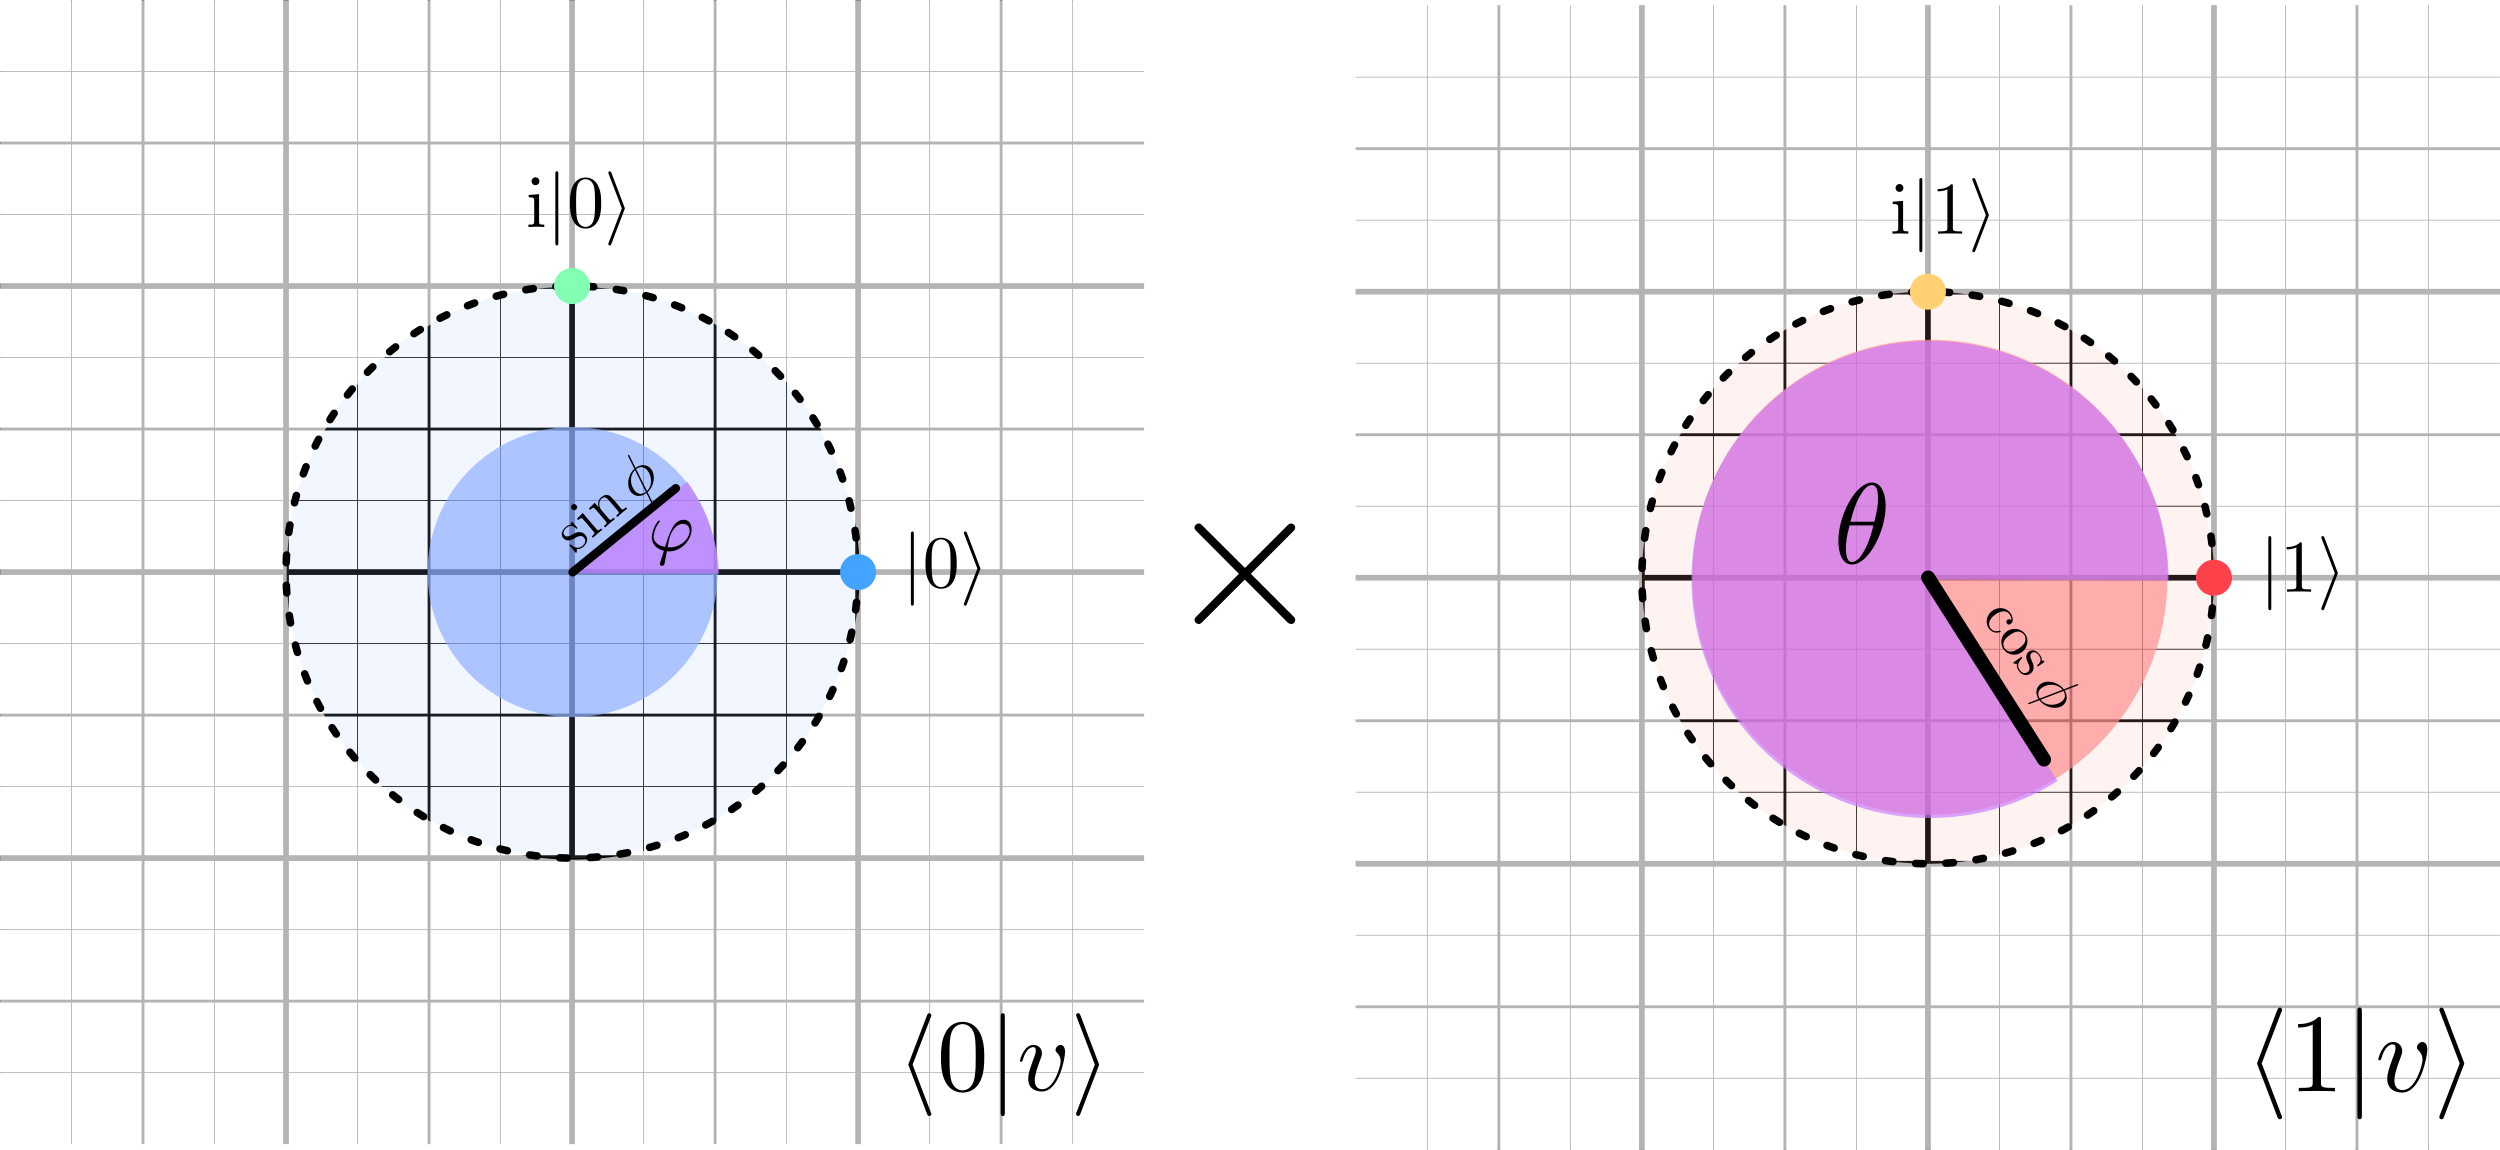 <?xml version="1.0" encoding="UTF-8" standalone="no"?>
<!-- Created with Inkscape (http://www.inkscape.org/) -->

<svg
   xmlns:dc="http://purl.org/dc/elements/1.1/"
   xmlns:cc="http://creativecommons.org/ns#"
   xmlns:rdf="http://www.w3.org/1999/02/22-rdf-syntax-ns#"
   xmlns:svg="http://www.w3.org/2000/svg"
   xmlns="http://www.w3.org/2000/svg"
   xmlns:sodipodi="http://sodipodi.sourceforge.net/DTD/sodipodi-0.dtd"
   xmlns:inkscape="http://www.inkscape.org/namespaces/inkscape"
   sodipodi:docname="c2space.svg"
   inkscape:version="0.92.4 (5da689c313, 2019-01-14)"
   id="svg8"
   version="1.1"
   viewBox="0 0 231.252 106.357"
   height="106.357mm"
   width="231.252mm">
  <defs
     id="defs2">
    <marker
       inkscape:isstock="true"
       style="overflow:visible"
       id="marker12196"
       refX="0"
       refY="0"
       orient="auto"
       inkscape:stockid="Arrow1Send">
      <path
         transform="matrix(-0.2,0,0,-0.2,-1.2,0)"
         style="fill:#000000;fill-opacity:1;fill-rule:evenodd;stroke:#000000;stroke-width:1pt;stroke-opacity:1"
         d="M 0,0 5,-5 -12.5,0 5,5 Z"
         id="path12194"
         inkscape:connector-curvature="0" />
    </marker>
    <marker
       inkscape:stockid="Arrow1Send"
       orient="auto"
       refY="0"
       refX="0"
       id="Arrow1Send"
       style="overflow:visible"
       inkscape:isstock="true"
       inkscape:collect="always">
      <path
         id="path6138"
         d="M 0,0 5,-5 -12.5,0 5,5 Z"
         style="fill:#000000;fill-opacity:1;fill-rule:evenodd;stroke:#000000;stroke-width:1pt;stroke-opacity:1"
         transform="matrix(-0.2,0,0,-0.2,-1.2,0)"
         inkscape:connector-curvature="0" />
    </marker>
    <marker
       inkscape:isstock="true"
       style="overflow:visible"
       id="marker12088"
       refX="0"
       refY="0"
       orient="auto"
       inkscape:stockid="Arrow2Mend">
      <path
         transform="scale(-0.6)"
         d="M 8.719,4.034 -2.207,0.016 8.719,-4.002 c -1.745,2.372 -1.735,5.617 -6e-7,8.035 z"
         style="fill:#96ff6c;fill-opacity:1;fill-rule:evenodd;stroke:#96ff6c;stroke-width:0.625;stroke-linejoin:round;stroke-opacity:1"
         id="path12086"
         inkscape:connector-curvature="0" />
    </marker>
    <marker
       inkscape:stockid="Arrow2Mend"
       orient="auto"
       refY="0"
       refX="0"
       id="Arrow2Mend"
       style="overflow:visible"
       inkscape:isstock="true">
      <path
         id="path6150"
         style="fill:#96ff6c;fill-opacity:1;fill-rule:evenodd;stroke:#96ff6c;stroke-width:0.625;stroke-linejoin:round;stroke-opacity:1"
         d="M 8.719,4.034 -2.207,0.016 8.719,-4.002 c -1.745,2.372 -1.735,5.617 -6e-7,8.035 z"
         transform="scale(-0.6)"
         inkscape:connector-curvature="0" />
    </marker>
    <marker
       inkscape:stockid="Arrow1Lend"
       orient="auto"
       refY="0"
       refX="0"
       id="Arrow1Lend"
       style="overflow:visible"
       inkscape:isstock="true">
      <path
         id="path6126"
         d="M 0,0 5,-5 -12.5,0 5,5 Z"
         style="fill:#000000;fill-opacity:1;fill-rule:evenodd;stroke:#000000;stroke-width:1pt;stroke-opacity:1"
         transform="matrix(-0.8,0,0,-0.8,-10,0)"
         inkscape:connector-curvature="0" />
    </marker>
  </defs>
  <sodipodi:namedview
     id="base"
     pagecolor="#ffffff"
     bordercolor="#666666"
     borderopacity="1.0"
     inkscape:pageopacity="0.0"
     inkscape:pageshadow="2"
     inkscape:zoom="1.4"
     inkscape:cx="410.07388"
     inkscape:cy="191.27055"
     inkscape:document-units="mm"
     inkscape:current-layer="layer1"
     showgrid="false"
     inkscape:window-width="1920"
     inkscape:window-height="1025"
     inkscape:window-x="0"
     inkscape:window-y="27"
     inkscape:window-maximized="1"
     fit-margin-top="0"
     fit-margin-left="0"
     fit-margin-right="0"
     fit-margin-bottom="0"
     inkscape:snap-object-midpoints="true"
     inkscape:snap-intersection-paths="true"
     inkscape:snap-others="false"
     inkscape:object-nodes="false"
     inkscape:object-paths="false"
     inkscape:snap-nodes="false" />
  <g
     inkscape:label="Camada 1"
     inkscape:groupmode="layer"
     id="layer1"
     transform="translate(6.356,-56.84)">
    <g
       id="g4726"
       inkscape:label="Grid_Polar:X4:Y4"
       transform="translate(-6.356,56.84)"
       style="fill:none;fill-opacity:0.265">
      <g
         id="g4658"
         inkscape:label="MajorXGridlines"
         style="fill:none;fill-opacity:0.265">
        <path
           id="path4652"
           inkscape:label="MajorXDiv1"
           style="fill:none;fill-opacity:0.265;stroke:#000000;stroke-width:0.529"
           d="M 26.458,0 V 105.833"
           inkscape:connector-curvature="0" />
        <path
           id="path4654"
           inkscape:label="MajorXDiv2"
           style="fill:none;fill-opacity:0.265;stroke:#000000;stroke-width:0.529"
           d="M 52.917,0 V 105.833"
           inkscape:connector-curvature="0" />
        <path
           id="path4656"
           inkscape:label="MajorXDiv3"
           style="fill:none;fill-opacity:0.265;stroke:#000000;stroke-width:0.529"
           d="M 79.375,0 V 105.833"
           inkscape:connector-curvature="0" />
      </g>
      <g
         id="g4666"
         inkscape:label="MajorYGridlines"
         style="fill:none;fill-opacity:0.265">
        <path
           id="path4660"
           inkscape:label="MajorYDiv1"
           style="fill:none;fill-opacity:0.265;stroke:#000000;stroke-width:0.529"
           d="M 0,26.458 H 105.833"
           inkscape:connector-curvature="0" />
        <path
           id="path4662"
           inkscape:label="MajorYDiv2"
           style="fill:none;fill-opacity:0.265;stroke:#000000;stroke-width:0.529"
           d="M 0,52.917 H 105.833"
           inkscape:connector-curvature="0" />
        <path
           id="path4664"
           inkscape:label="MajorYDiv3"
           style="fill:none;fill-opacity:0.265;stroke:#000000;stroke-width:0.529"
           d="M 0,79.375 H 105.833"
           inkscape:connector-curvature="0" />
      </g>
      <g
         id="g4676"
         inkscape:label="MinorXGridlines"
         style="fill:none;fill-opacity:0.265">
        <path
           id="path4668"
           inkscape:label="MinorXDiv0:1"
           style="fill:none;fill-opacity:0.265;stroke:#000000;stroke-width:0.265"
           d="M 13.229,0 V 105.833"
           inkscape:connector-curvature="0" />
        <path
           id="path4670"
           inkscape:label="MinorXDiv1:1"
           style="fill:none;fill-opacity:0.265;stroke:#000000;stroke-width:0.265"
           d="M 39.688,0 V 105.833"
           inkscape:connector-curvature="0" />
        <path
           id="path4672"
           inkscape:label="MinorXDiv2:1"
           style="fill:none;fill-opacity:0.265;stroke:#000000;stroke-width:0.265"
           d="M 66.146,0 V 105.833"
           inkscape:connector-curvature="0" />
        <path
           id="path4674"
           inkscape:label="MinorXDiv3:1"
           style="fill:none;fill-opacity:0.265;stroke:#000000;stroke-width:0.265"
           d="M 92.604,0 V 105.833"
           inkscape:connector-curvature="0" />
      </g>
      <g
         id="g4694"
         inkscape:label="SubMinorXGridlines"
         style="fill:none;fill-opacity:0.265">
        <path
           id="path4678"
           inkscape:label="SubminorXDiv0:0:1"
           style="fill:none;fill-opacity:0.265;stroke:#000000;stroke-width:0.079"
           d="M 6.615,0 V 105.833"
           inkscape:connector-curvature="0" />
        <path
           id="path4680"
           inkscape:label="SubminorXDiv0:1:1"
           style="fill:none;fill-opacity:0.265;stroke:#000000;stroke-width:0.079"
           d="M 19.844,0 V 105.833"
           inkscape:connector-curvature="0" />
        <path
           id="path4682"
           inkscape:label="SubminorXDiv1:0:1"
           style="fill:none;fill-opacity:0.265;stroke:#000000;stroke-width:0.079"
           d="M 33.073,0 V 105.833"
           inkscape:connector-curvature="0" />
        <path
           id="path4684"
           inkscape:label="SubminorXDiv1:1:1"
           style="fill:none;fill-opacity:0.265;stroke:#000000;stroke-width:0.079"
           d="M 46.302,0 V 105.833"
           inkscape:connector-curvature="0" />
        <path
           id="path4686"
           inkscape:label="SubminorXDiv2:0:1"
           style="fill:none;fill-opacity:0.265;stroke:#000000;stroke-width:0.079"
           d="M 59.531,0 V 105.833"
           inkscape:connector-curvature="0" />
        <path
           id="path4688"
           inkscape:label="SubminorXDiv2:1:1"
           style="fill:none;fill-opacity:0.265;stroke:#000000;stroke-width:0.079"
           d="M 72.76,0 V 105.833"
           inkscape:connector-curvature="0" />
        <path
           id="path4690"
           inkscape:label="SubminorXDiv3:0:1"
           style="fill:none;fill-opacity:0.265;stroke:#000000;stroke-width:0.079"
           d="M 85.99,0 V 105.833"
           inkscape:connector-curvature="0" />
        <path
           id="path4692"
           inkscape:label="SubminorXDiv3:1:1"
           style="fill:none;fill-opacity:0.265;stroke:#000000;stroke-width:0.079"
           d="M 99.219,0 V 105.833"
           inkscape:connector-curvature="0" />
      </g>
      <g
         id="g4704"
         inkscape:label="MinorYGridlines"
         style="fill:none;fill-opacity:0.265">
        <path
           id="path4696"
           inkscape:label="MinorXYiv0:1"
           style="fill:none;fill-opacity:0.265;stroke:#000000;stroke-width:0.265"
           d="M 0,13.229 H 105.833"
           inkscape:connector-curvature="0" />
        <path
           id="path4698"
           inkscape:label="MinorXYiv1:1"
           style="fill:none;fill-opacity:0.265;stroke:#000000;stroke-width:0.265"
           d="M 0,39.688 H 105.833"
           inkscape:connector-curvature="0" />
        <path
           id="path4700"
           inkscape:label="MinorXYiv2:1"
           style="fill:none;fill-opacity:0.265;stroke:#000000;stroke-width:0.265"
           d="M 0,66.146 H 105.833"
           inkscape:connector-curvature="0" />
        <path
           id="path4702"
           inkscape:label="MinorXYiv3:1"
           style="fill:none;fill-opacity:0.265;stroke:#000000;stroke-width:0.265"
           d="M 0,92.604 H 105.833"
           inkscape:connector-curvature="0" />
      </g>
      <g
         id="g4722"
         inkscape:label="SubMinorYGridlines"
         style="fill:none;fill-opacity:0.265">
        <path
           id="path4706"
           inkscape:label="SubminorXDiv0:0:1"
           style="fill:none;fill-opacity:0.265;stroke:#000000;stroke-width:0.079"
           d="M 0,6.615 H 105.833"
           inkscape:connector-curvature="0" />
        <path
           id="path4708"
           inkscape:label="SubminorXDiv0:1:1"
           style="fill:none;fill-opacity:0.265;stroke:#000000;stroke-width:0.079"
           d="M 0,19.844 H 105.833"
           inkscape:connector-curvature="0" />
        <path
           id="path4710"
           inkscape:label="SubminorXDiv1:0:1"
           style="fill:none;fill-opacity:0.265;stroke:#000000;stroke-width:0.079"
           d="M 0,33.073 H 105.833"
           inkscape:connector-curvature="0" />
        <path
           id="path4712"
           inkscape:label="SubminorXDiv1:1:1"
           style="fill:none;fill-opacity:0.265;stroke:#000000;stroke-width:0.079"
           d="M 0,46.302 H 105.833"
           inkscape:connector-curvature="0" />
        <path
           id="path4714"
           inkscape:label="SubminorXDiv2:0:1"
           style="fill:none;fill-opacity:0.265;stroke:#000000;stroke-width:0.079"
           d="M 0,59.531 H 105.833"
           inkscape:connector-curvature="0" />
        <path
           id="path4716"
           inkscape:label="SubminorXDiv2:1:1"
           style="fill:none;fill-opacity:0.265;stroke:#000000;stroke-width:0.079"
           d="M 0,72.76 H 105.833"
           inkscape:connector-curvature="0" />
        <path
           id="path4718"
           inkscape:label="SubminorXDiv3:0:1"
           style="fill:none;fill-opacity:0.265;stroke:#000000;stroke-width:0.079"
           d="M 0,85.99 H 105.833"
           inkscape:connector-curvature="0" />
        <path
           id="path4720"
           inkscape:label="SubminorXDiv3:1:1"
           style="fill:none;fill-opacity:0.265;stroke:#000000;stroke-width:0.079"
           d="M 0,99.219 H 105.833"
           inkscape:connector-curvature="0" />
      </g>
      <path
         style="fill:none;fill-opacity:0.265;stroke:#000000;stroke-width:0"
         d="M 0,0 H 105.833 V 105.833 H 0 Z"
         id="rect4724"
         inkscape:connector-curvature="0" />
    </g>
    <path
       style="opacity:1;fill:#ffffff;fill-opacity:0.705;fill-rule:nonzero;stroke:none;stroke-width:2.646;stroke-miterlimit:4;stroke-dasharray:none;stroke-dashoffset:0;stroke-opacity:1"
       d="M 37.795,37.795 V 437.795 H 437.795 V 37.795 Z M 237.795,137.795 a 100,100 0 0 1 100,100 100,100 0 0 1 -100,100 100,100 0 0 1 -100,-100 100,100 0 0 1 100,-100 z"
       id="rect6088"
       transform="matrix(0.265,0,0,0.265,-16.356,46.84)"
       inkscape:connector-curvature="0" />
    <circle
       style="opacity:1;vector-effect:none;fill:#a7caff;fill-opacity:0.145;fill-rule:nonzero;stroke:#000000;stroke-width:0.7;stroke-linecap:round;stroke-linejoin:miter;stroke-miterlimit:4;stroke-dasharray:0.7, 2.1;stroke-dashoffset:0;stroke-opacity:1"
       id="path5917"
       cx="46.561"
       cy="109.756"
       r="26.458" />
    <g
       id="g4726-3"
       inkscape:label="Grid_Polar:X4:Y4"
       transform="translate(119.062,57.363)">
      <g
         id="g4658-6"
         inkscape:label="MajorXGridlines">
        <path
           id="path4652-7"
           inkscape:label="MajorXDiv1"
           style="fill:none;stroke:#000000;stroke-width:0.529"
           d="M 26.458,0 V 105.833"
           inkscape:connector-curvature="0" />
        <path
           id="path4654-5"
           inkscape:label="MajorXDiv2"
           style="fill:none;stroke:#000000;stroke-width:0.529"
           d="M 52.917,0 V 105.833"
           inkscape:connector-curvature="0" />
        <path
           id="path4656-3"
           inkscape:label="MajorXDiv3"
           style="fill:none;stroke:#000000;stroke-width:0.529"
           d="M 79.375,0 V 105.833"
           inkscape:connector-curvature="0" />
      </g>
      <g
         id="g4666-5"
         inkscape:label="MajorYGridlines">
        <path
           id="path4660-6"
           inkscape:label="MajorYDiv1"
           style="fill:none;stroke:#000000;stroke-width:0.529"
           d="M 0,26.458 H 105.833"
           inkscape:connector-curvature="0" />
        <path
           id="path4662-2"
           inkscape:label="MajorYDiv2"
           style="fill:none;stroke:#000000;stroke-width:0.529"
           d="M 0,52.917 H 105.833"
           inkscape:connector-curvature="0" />
        <path
           id="path4664-9"
           inkscape:label="MajorYDiv3"
           style="fill:none;stroke:#000000;stroke-width:0.529"
           d="M 0,79.375 H 105.833"
           inkscape:connector-curvature="0" />
      </g>
      <g
         id="g4676-1"
         inkscape:label="MinorXGridlines">
        <path
           id="path4668-2"
           inkscape:label="MinorXDiv0:1"
           style="fill:none;stroke:#000000;stroke-width:0.265"
           d="M 13.229,0 V 105.833"
           inkscape:connector-curvature="0" />
        <path
           id="path4670-7"
           inkscape:label="MinorXDiv1:1"
           style="fill:none;stroke:#000000;stroke-width:0.265"
           d="M 39.688,0 V 105.833"
           inkscape:connector-curvature="0" />
        <path
           id="path4672-0"
           inkscape:label="MinorXDiv2:1"
           style="fill:none;stroke:#000000;stroke-width:0.265"
           d="M 66.146,0 V 105.833"
           inkscape:connector-curvature="0" />
        <path
           id="path4674-9"
           inkscape:label="MinorXDiv3:1"
           style="fill:none;stroke:#000000;stroke-width:0.265"
           d="M 92.604,0 V 105.833"
           inkscape:connector-curvature="0" />
      </g>
      <g
         id="g4694-3"
         inkscape:label="SubMinorXGridlines">
        <path
           id="path4678-6"
           inkscape:label="SubminorXDiv0:0:1"
           style="fill:none;stroke:#000000;stroke-width:0.079"
           d="M 6.615,0 V 105.833"
           inkscape:connector-curvature="0" />
        <path
           id="path4680-0"
           inkscape:label="SubminorXDiv0:1:1"
           style="fill:none;stroke:#000000;stroke-width:0.079"
           d="M 19.844,0 V 105.833"
           inkscape:connector-curvature="0" />
        <path
           id="path4682-6"
           inkscape:label="SubminorXDiv1:0:1"
           style="fill:none;stroke:#000000;stroke-width:0.079"
           d="M 33.073,0 V 105.833"
           inkscape:connector-curvature="0" />
        <path
           id="path4684-2"
           inkscape:label="SubminorXDiv1:1:1"
           style="fill:none;stroke:#000000;stroke-width:0.079"
           d="M 46.302,0 V 105.833"
           inkscape:connector-curvature="0" />
        <path
           id="path4686-6"
           inkscape:label="SubminorXDiv2:0:1"
           style="fill:none;stroke:#000000;stroke-width:0.079"
           d="M 59.531,0 V 105.833"
           inkscape:connector-curvature="0" />
        <path
           id="path4688-1"
           inkscape:label="SubminorXDiv2:1:1"
           style="fill:none;stroke:#000000;stroke-width:0.079"
           d="M 72.76,0 V 105.833"
           inkscape:connector-curvature="0" />
        <path
           id="path4690-8"
           inkscape:label="SubminorXDiv3:0:1"
           style="fill:none;stroke:#000000;stroke-width:0.079"
           d="M 85.99,0 V 105.833"
           inkscape:connector-curvature="0" />
        <path
           id="path4692-7"
           inkscape:label="SubminorXDiv3:1:1"
           style="fill:none;stroke:#000000;stroke-width:0.079"
           d="M 99.219,0 V 105.833"
           inkscape:connector-curvature="0" />
      </g>
      <g
         id="g4704-9"
         inkscape:label="MinorYGridlines">
        <path
           id="path4696-2"
           inkscape:label="MinorXYiv0:1"
           style="fill:none;stroke:#000000;stroke-width:0.265"
           d="M 0,13.229 H 105.833"
           inkscape:connector-curvature="0" />
        <path
           id="path4698-0"
           inkscape:label="MinorXYiv1:1"
           style="fill:none;stroke:#000000;stroke-width:0.265"
           d="M 0,39.688 H 105.833"
           inkscape:connector-curvature="0" />
        <path
           id="path4700-2"
           inkscape:label="MinorXYiv2:1"
           style="fill:none;stroke:#000000;stroke-width:0.265"
           d="M 0,66.146 H 105.833"
           inkscape:connector-curvature="0" />
        <path
           id="path4702-3"
           inkscape:label="MinorXYiv3:1"
           style="fill:none;stroke:#000000;stroke-width:0.265"
           d="M 0,92.604 H 105.833"
           inkscape:connector-curvature="0" />
      </g>
      <g
         id="g4722-7"
         inkscape:label="SubMinorYGridlines">
        <path
           id="path4706-5"
           inkscape:label="SubminorXDiv0:0:1"
           style="fill:none;stroke:#000000;stroke-width:0.079"
           d="M 0,6.615 H 105.833"
           inkscape:connector-curvature="0" />
        <path
           id="path4708-9"
           inkscape:label="SubminorXDiv0:1:1"
           style="fill:none;stroke:#000000;stroke-width:0.079"
           d="M 0,19.844 H 105.833"
           inkscape:connector-curvature="0" />
        <path
           id="path4710-2"
           inkscape:label="SubminorXDiv1:0:1"
           style="fill:none;stroke:#000000;stroke-width:0.079"
           d="M 0,33.073 H 105.833"
           inkscape:connector-curvature="0" />
        <path
           id="path4712-2"
           inkscape:label="SubminorXDiv1:1:1"
           style="fill:none;stroke:#000000;stroke-width:0.079"
           d="M 0,46.302 H 105.833"
           inkscape:connector-curvature="0" />
        <path
           id="path4714-8"
           inkscape:label="SubminorXDiv2:0:1"
           style="fill:none;stroke:#000000;stroke-width:0.079"
           d="M 0,59.531 H 105.833"
           inkscape:connector-curvature="0" />
        <path
           id="path4716-9"
           inkscape:label="SubminorXDiv2:1:1"
           style="fill:none;stroke:#000000;stroke-width:0.079"
           d="M 0,72.76 H 105.833"
           inkscape:connector-curvature="0" />
        <path
           id="path4718-7"
           inkscape:label="SubminorXDiv3:0:1"
           style="fill:none;stroke:#000000;stroke-width:0.079"
           d="M 0,85.99 H 105.833"
           inkscape:connector-curvature="0" />
        <path
           id="path4720-3"
           inkscape:label="SubminorXDiv3:1:1"
           style="fill:none;stroke:#000000;stroke-width:0.079"
           d="M 0,99.219 H 105.833"
           inkscape:connector-curvature="0" />
      </g>
      <path
         style="fill:none;stroke:#000000;stroke-width:0"
         d="M 0,0 H 105.833 V 105.833 H 0 Z"
         id="rect4724-6"
         inkscape:connector-curvature="0" />
    </g>
    <path
       inkscape:connector-curvature="0"
       style="opacity:1;fill:#ffffff;fill-opacity:0.705;fill-rule:nonzero;stroke:none;stroke-width:0.7;stroke-miterlimit:4;stroke-dasharray:none;stroke-dashoffset:0;stroke-opacity:1"
       d="M 119.063,57.363 V 163.196 H 224.896 V 57.363 Z m 52.917,26.458 a 26.458,26.458 0 0 1 26.458,26.458 26.458,26.458 0 0 1 -26.458,26.458 26.458,26.458 0 0 1 -26.458,-26.458 26.458,26.458 0 0 1 26.458,-26.458 z"
       id="rect6088-4" />
    <circle
       style="opacity:1;fill:#ffafa7;fill-opacity:0.145;fill-rule:nonzero;stroke:#000000;stroke-width:0.7;stroke-linecap:round;stroke-miterlimit:4;stroke-dasharray:0.7, 2.1;stroke-dashoffset:0;stroke-opacity:1"
       id="path5917-9"
       cx="171.979"
       cy="110.28"
       r="26.458" />
    <circle
       style="opacity:1;fill:#42a4ff;fill-opacity:1;fill-rule:nonzero;stroke-width:0.785;stroke-miterlimit:4;stroke-dasharray:none"
       id="path4896-2"
       cx="73.019"
       cy="109.756"
       r="1.666" />
    <circle
       style="opacity:1;fill:#ff414c;fill-opacity:1;fill-rule:nonzero;stroke-width:0.785;stroke-miterlimit:4;stroke-dasharray:none"
       id="path4896-1-9"
       cx="198.438"
       cy="110.28"
       r="1.666" />
    <circle
       style="opacity:1;fill:#83ffb3;fill-opacity:1;fill-rule:nonzero;stroke-width:0.785;stroke-miterlimit:4;stroke-dasharray:none"
       id="path4896-2-3"
       cx="46.561"
       cy="83.298"
       r="1.666" />
    <circle
       style="opacity:1;fill:#ffd173;fill-opacity:1;fill-rule:nonzero;stroke-width:0.785;stroke-miterlimit:4;stroke-dasharray:none"
       id="path4896-1-9-1"
       cx="171.979"
       cy="83.821"
       r="1.666" />
    <circle
       style="opacity:1;vector-effect:none;fill:#ff8f8f;fill-opacity:0.705;fill-rule:nonzero;stroke:none;stroke-width:0.663;stroke-linecap:round;stroke-linejoin:miter;stroke-miterlimit:4;stroke-dasharray:none;stroke-dashoffset:0;stroke-opacity:1"
       id="path8912-2"
       cx="172.171"
       cy="110.234"
       r="21.967" />
    <g
       id="g10"
       transform="matrix(1.941,0,0,-1.941,104.02,114.54)">
      <g
         id="g12"
         transform="scale(0.1)">
        <path
           d="M 24.641,26.609 4.781,46.391 c -1.203,1.188 -1.391,1.391 -2.188,1.391 -1,0 -1.984,-0.906 -1.984,-2 0,-0.688 0.188,-0.891 1.281,-1.984 L 21.766,23.828 1.891,3.875 c -1.094,-1.094 -1.281,-1.297 -1.281,-2 0,-1.094 0.984,-1.984 1.984,-1.984 0.797,0 0.984,0.203 2.188,1.391 L 24.547,21.047 45.109,0.484 c 0.188,-0.094 0.891,-0.594 1.484,-0.594 1.188,0 1.984,0.891 1.984,1.984 0,0.203 0,0.609 -0.297,1.094 C 48.188,3.172 32.391,18.766 27.422,23.828 l 18.188,18.188 c 0.484,0.594 1.984,1.891 2.469,2.484 0.109,0.188 0.5,0.594 0.5,1.281 0,1.094 -0.797,2 -1.984,2 -0.797,0 -1.188,-0.406 -2.281,-1.5 L 24.641,26.609"
           style="fill:#000000;fill-opacity:1;fill-rule:nonzero;stroke:none"
           id="path14"
           inkscape:connector-curvature="0" />
      </g>
    </g>
    <g
       id="g5189"
       transform="matrix(0.761,0,0,0.761,38.379,23.699)"
       style="fill:#000000;fill-opacity:1">
      <g
         word-spacing="normal"
         letter-spacing="normal"
         font-size-adjust="none"
         font-stretch="normal"
         font-weight="normal"
         font-variant="normal"
         font-style="normal"
         stroke-miterlimit="10.433"
         xml:space="preserve"
         transform="matrix(0.181,0,0,-0.181,-31.589,188.439)"
         id="content"
         style="font-style:normal;font-variant:normal;font-weight:normal;font-stretch:normal;letter-spacing:normal;word-spacing:normal;text-anchor:start;fill:#000000;fill-opacity:1;fill-rule:evenodd;stroke:#000000;stroke-linecap:butt;stroke-linejoin:miter;stroke-miterlimit:10.433;stroke-dasharray:none;stroke-dashoffset:0;stroke-opacity:1"><path
           id="path5182"
           d="m 463.44,441.78 v 0.16 0.17 l -0.01,0.16 v 0.08 0.08 l -0.01,0.08 -0.01,0.08 -0.01,0.07 -0.01,0.07 -0.02,0.07 -0.01,0.07 -0.02,0.07 -0.02,0.06 -0.03,0.06 -0.03,0.06 -0.03,0.06 -0.03,0.05 -0.04,0.05 -0.04,0.05 -0.05,0.04 -0.05,0.04 -0.03,0.01 -0.03,0.02 -0.03,0.02 -0.03,0.01 -0.03,0.01 -0.03,0.02 -0.03,0.01 -0.04,0.01 -0.04,0.01 -0.03,0.01 h -0.04 l -0.04,0.01 h -0.04 l -0.05,0.01 h -0.04 -0.05 c -1,0 -1,-0.89 -1,-1.78 v -46.24 c 0,-0.9 0,-1.79 1,-1.79 1,0 1,0.89 1,1.79 z"
           inkscape:connector-curvature="0"
           style="fill:#000000;fill-opacity:1;stroke-width:0" /><path
           id="path5184"
           d="m 492.24,422.14 -0.01,0.74 -0.01,0.75 -0.02,0.75 -0.03,0.74 -0.04,0.75 -0.06,0.74 -0.08,0.74 -0.1,0.73 -0.11,0.73 -0.14,0.73 -0.16,0.72 -0.19,0.72 -0.22,0.72 -0.24,0.7 -0.28,0.7 -0.15,0.35 -0.16,0.34 c -2.28,4.8 -6.38,5.6 -8.47,5.6 -2.98,0 -6.63,-1.3 -8.67,-5.94 -1.6,-3.44 -1.85,-7.33 -1.85,-11.31 0,-3.74 0.21,-8.22 2.25,-12 2.14,-4.03 5.79,-5.03 8.22,-5.03 v 1.09 c -1.93,0 -4.89,1.25 -5.78,6.03 -0.55,2.98 -0.55,7.56 -0.55,10.52 0,3.18 0,6.46 0.41,9.15 0.94,5.94 4.67,6.38 5.92,6.38 1.64,0 4.94,-0.89 5.88,-5.83 0.5,-2.78 0.5,-6.58 0.5,-9.7 0,-3.75 0,-7.13 -0.55,-10.32 -0.75,-4.73 -3.59,-6.23 -5.83,-6.23 v 0 -1.09 c 2.69,0 6.47,1.04 8.67,5.78 1.6,3.43 1.85,7.31 1.85,11.25 z"
           inkscape:connector-curvature="0"
           style="fill:#000000;fill-opacity:1;stroke-width:0" /><path
           id="path5186"
           d="m 507.87,417.81 0.01,0.03 0.01,0.02 0.01,0.03 0.01,0.02 0.01,0.03 0.01,0.02 0.01,0.03 0.01,0.02 0.01,0.02 0.01,0.02 0.01,0.02 v 0.03 l 0.02,0.03 0.01,0.04 0.01,0.04 0.02,0.03 0.01,0.03 0.01,0.03 v 0.03 l 0.01,0.02 0.01,0.03 0.01,0.02 v 0.02 l 0.01,0.02 v 0.02 0.02 l 0.01,0.02 v 0.01 0.02 0.01 0.02 l 0.01,0.01 v 0.03 0.03 0.02 c 0,0.16 0,0.25 -0.25,0.85 l -8.72,22.92 c -0.3,0.84 -0.6,1.14 -1.14,1.14 -0.55,0 -1,-0.44 -1,-0.99 0,-0.15 0,-0.25 0.25,-0.79 l 8.83,-23.13 -8.83,-23.01 c -0.25,-0.55 -0.25,-0.64 -0.25,-0.89 0,-0.55 0.45,-1 1,-1 0.65,0 0.84,0.5 1.04,1 z"
           inkscape:connector-curvature="0"
           style="fill:#000000;fill-opacity:1;stroke-width:0" /></g>    </g>
    <g
       id="g5299"
       transform="matrix(0.761,0,0,0.761,163.943,24.121)"
       style="fill:#000000;fill-opacity:1">
      <g
         word-spacing="normal"
         letter-spacing="normal"
         font-size-adjust="none"
         font-stretch="normal"
         font-weight="normal"
         font-variant="normal"
         font-style="normal"
         stroke-miterlimit="10.433"
         xml:space="preserve"
         transform="matrix(0.181,0,0,-0.181,-31.589,188.439)"
         id="g5297"
         style="font-style:normal;font-variant:normal;font-weight:normal;font-stretch:normal;letter-spacing:normal;word-spacing:normal;text-anchor:start;fill:#000000;fill-opacity:1;fill-rule:evenodd;stroke:#000000;stroke-linecap:butt;stroke-linejoin:miter;stroke-miterlimit:10.433;stroke-dasharray:none;stroke-dashoffset:0;stroke-opacity:1"><path
           id="path5291"
           d="m 463.44,441.78 v 0.16 0.17 l -0.01,0.16 v 0.08 0.08 l -0.01,0.08 -0.01,0.08 -0.01,0.07 -0.01,0.07 -0.02,0.07 -0.01,0.07 -0.02,0.07 -0.02,0.06 -0.03,0.06 -0.03,0.06 -0.03,0.06 -0.03,0.05 -0.04,0.05 -0.04,0.05 -0.05,0.04 -0.05,0.04 -0.03,0.01 -0.03,0.02 -0.03,0.02 -0.03,0.01 -0.03,0.01 -0.03,0.02 -0.03,0.01 -0.04,0.01 -0.04,0.01 -0.03,0.01 h -0.04 l -0.04,0.01 h -0.04 l -0.05,0.01 h -0.04 -0.05 c -1,0 -1,-0.89 -1,-1.78 v -46.24 c 0,-0.9 0,-1.79 1,-1.79 1,0 1,0.89 1,1.79 z"
           inkscape:connector-curvature="0"
           style="fill:#000000;fill-opacity:1;stroke-width:0" /><path
           id="path5293"
           d="m 483.96,438.09 v 0.05 0.06 0.05 0.05 0.05 0.05 0.04 l -0.01,0.05 v 0.04 0.04 0.04 0.04 0.04 0.03 l -0.01,0.04 v 0.03 l -0.01,0.07 -0.01,0.06 -0.01,0.05 -0.01,0.05 -0.02,0.05 -0.02,0.04 -0.02,0.04 -0.03,0.03 -0.02,0.03 -0.04,0.03 -0.03,0.03 -0.04,0.02 -0.05,0.02 -0.02,0.01 -0.02,0.01 h -0.03 l -0.03,0.01 -0.02,0.01 h -0.03 l -0.04,0.01 h -0.03 l -0.03,0.01 h -0.04 -0.03 l -0.04,0.01 h -0.04 -0.04 -0.04 -0.04 -0.05 l -0.04,0.01 h -0.05 -0.05 -0.05 -0.05 c -3.1,-3.19 -7.47,-3.19 -9.07,-3.19 v -1.55 c 1,0 3.94,0 6.52,1.3 v -25.81 c 0,-1.8 -0.14,-2.39 -4.63,-2.39 h -1.59 v -1.55 c 1.75,0.16 6.08,0.16 8.06,0.16 2,0 6.33,0 8.08,-0.16 v 1.55 h -1.59 c -4.49,0 -4.64,0.54 -4.64,2.39 z"
           inkscape:connector-curvature="0"
           style="fill:#000000;fill-opacity:1;stroke-width:0" /><path
           id="path5295"
           d="m 507.87,417.81 0.01,0.03 0.01,0.02 0.01,0.03 0.01,0.02 0.01,0.03 0.01,0.02 0.01,0.03 0.01,0.02 0.01,0.02 0.01,0.02 0.01,0.02 v 0.03 l 0.02,0.03 0.01,0.04 0.01,0.04 0.02,0.03 0.01,0.03 0.01,0.03 v 0.03 l 0.01,0.02 0.01,0.03 0.01,0.02 v 0.02 l 0.01,0.02 v 0.02 0.02 l 0.01,0.02 v 0.01 0.02 0.01 0.02 l 0.01,0.01 v 0.03 0.03 0.02 c 0,0.16 0,0.25 -0.25,0.85 l -8.72,22.92 c -0.3,0.84 -0.6,1.14 -1.14,1.14 -0.55,0 -1,-0.44 -1,-0.99 0,-0.15 0,-0.25 0.25,-0.79 l 8.83,-23.13 -8.83,-23.01 c -0.25,-0.55 -0.25,-0.64 -0.25,-0.89 0,-0.55 0.45,-1 1,-1 0.65,0 0.84,0.5 1.04,1 z"
           inkscape:connector-curvature="0"
           style="fill:#000000;fill-opacity:1;stroke-width:0" /></g>    </g>
    <g
       id="g5778"
       transform="matrix(0.761,0,0,0.761,3.591,-9.619)"
       style="fill:#000000;fill-opacity:1">
      <g
         word-spacing="normal"
         letter-spacing="normal"
         font-size-adjust="none"
         font-stretch="normal"
         font-weight="normal"
         font-variant="normal"
         font-style="normal"
         stroke-miterlimit="10.433"
         xml:space="preserve"
         transform="matrix(0.181,0,0,-0.181,-31.589,188.439)"
         id="g5776"
         style="font-style:normal;font-variant:normal;font-weight:normal;font-stretch:normal;letter-spacing:normal;word-spacing:normal;text-anchor:start;fill:#000000;fill-opacity:1;fill-rule:evenodd;stroke:#000000;stroke-linecap:butt;stroke-linejoin:miter;stroke-miterlimit:10.433;stroke-dasharray:none;stroke-dashoffset:0;stroke-opacity:1"><path
           id="path5766"
           d="m 464.33,428.21 -6.97,-0.54 v -1.55 c 3.24,0 3.69,-0.3 3.69,-2.73 v -13.41 c 0,-2.23 -0.55,-2.23 -3.89,-2.23 v -1.55 c 1.59,0.05 4.28,0.16 5.48,0.16 1.75,0 3.49,-0.11 5.19,-0.16 v 1.55 c -3.29,0 -3.5,0.25 -3.5,2.18 z"
           inkscape:connector-curvature="0"
           style="fill:#000000;fill-opacity:1;stroke-width:0" /><path
           id="path5768"
           d="m 464.54,436.89 -0.01,0.14 -0.01,0.15 -0.02,0.14 -0.02,0.14 -0.03,0.13 -0.04,0.13 -0.04,0.13 -0.05,0.12 -0.06,0.12 -0.06,0.12 -0.06,0.11 -0.07,0.1 -0.08,0.1 -0.08,0.1 -0.08,0.1 -0.09,0.08 -0.1,0.09 -0.09,0.08 -0.1,0.07 -0.11,0.07 -0.11,0.07 -0.11,0.06 -0.11,0.05 -0.12,0.05 -0.11,0.04 -0.13,0.04 -0.12,0.03 -0.12,0.03 -0.13,0.02 -0.13,0.01 -0.13,0.01 -0.13,0.01 c -1.54,0 -2.64,-1.35 -2.64,-2.64 0,-1.35 1.1,-2.64 2.64,-2.64 1.4,0 2.65,1.04 2.65,2.64 z"
           inkscape:connector-curvature="0"
           style="fill:#000000;fill-opacity:1;stroke-width:0" /><path
           id="path5770"
           d="m 477.24,441.78 v 0.16 0.17 l -0.01,0.16 v 0.08 l -0.01,0.08 v 0.08 l -0.01,0.08 -0.01,0.07 -0.01,0.07 -0.02,0.07 -0.02,0.07 -0.01,0.07 -0.03,0.06 -0.02,0.06 -0.03,0.06 -0.03,0.06 -0.04,0.05 -0.03,0.05 -0.05,0.05 -0.04,0.04 -0.05,0.04 -0.03,0.01 -0.03,0.02 -0.03,0.02 -0.03,0.01 -0.03,0.01 -0.03,0.02 -0.04,0.01 -0.03,0.01 -0.04,0.01 -0.04,0.01 h -0.04 l -0.04,0.01 h -0.04 l -0.04,0.01 h -0.05 -0.04 c -1,0 -1,-0.89 -1,-1.78 v -46.24 c 0,-0.9 0,-1.79 1,-1.79 1,0 1,0.89 1,1.79 z"
           inkscape:connector-curvature="0"
           style="fill:#000000;fill-opacity:1;stroke-width:0" /><path
           id="path5772"
           d="m 506.04,422.14 -0.01,0.74 -0.01,0.75 -0.02,0.75 -0.03,0.74 -0.05,0.75 -0.06,0.74 -0.07,0.74 -0.1,0.73 -0.11,0.73 -0.14,0.73 -0.17,0.72 -0.18,0.72 -0.22,0.72 -0.25,0.7 -0.27,0.7 -0.16,0.35 -0.15,0.34 c -2.29,4.8 -6.38,5.6 -8.47,5.6 -2.99,0 -6.63,-1.3 -8.68,-5.94 -1.59,-3.44 -1.84,-7.33 -1.84,-11.31 0,-3.74 0.2,-8.22 2.25,-12 2.14,-4.03 5.78,-5.03 8.22,-5.03 v 1.09 c -1.94,0 -4.89,1.25 -5.78,6.03 -0.55,2.98 -0.55,7.56 -0.55,10.52 0,3.18 0,6.46 0.41,9.15 0.94,5.94 4.67,6.38 5.92,6.38 1.64,0 4.94,-0.89 5.87,-5.83 0.5,-2.78 0.5,-6.58 0.5,-9.7 0,-3.75 0,-7.13 -0.54,-10.32 -0.75,-4.73 -3.6,-6.23 -5.83,-6.23 v 0 -1.09 c 2.69,0 6.47,1.04 8.67,5.78 1.6,3.43 1.85,7.31 1.85,11.25 z"
           inkscape:connector-curvature="0"
           style="fill:#000000;fill-opacity:1;stroke-width:0" /><path
           id="path5774"
           d="m 521.66,417.81 0.02,0.03 0.01,0.02 0.01,0.03 0.01,0.02 0.01,0.03 0.01,0.02 0.01,0.03 0.01,0.02 0.01,0.02 v 0.02 l 0.01,0.02 0.01,0.03 0.01,0.03 0.02,0.04 0.01,0.04 0.01,0.03 0.01,0.03 0.01,0.03 0.01,0.03 0.01,0.02 0.01,0.03 v 0.02 l 0.01,0.02 v 0.02 l 0.01,0.02 v 0.02 0.02 l 0.01,0.01 v 0.02 0.01 0.02 0.01 0.03 0.03 0.02 c 0,0.16 0,0.25 -0.25,0.85 l -8.71,22.92 c -0.3,0.84 -0.6,1.14 -1.15,1.14 -0.54,0 -1,-0.44 -1,-0.99 0,-0.15 0,-0.25 0.25,-0.79 l 8.83,-23.13 -8.83,-23.01 c -0.25,-0.55 -0.25,-0.64 -0.25,-0.89 0,-0.55 0.46,-1 1,-1 0.66,0 0.85,0.5 1.05,1 z"
           inkscape:connector-curvature="0"
           style="fill:#000000;fill-opacity:1;stroke-width:0" /></g>    </g>
    <g
       id="g5906"
       transform="matrix(0.761,0,0,0.761,129.763,-8.997)"
       style="fill:#000000;fill-opacity:1">
      <g
         word-spacing="normal"
         letter-spacing="normal"
         font-size-adjust="none"
         font-stretch="normal"
         font-weight="normal"
         font-variant="normal"
         font-style="normal"
         stroke-miterlimit="10.433"
         xml:space="preserve"
         transform="matrix(0.181,0,0,-0.181,-31.589,188.439)"
         id="g5904"
         style="font-style:normal;font-variant:normal;font-weight:normal;font-stretch:normal;letter-spacing:normal;word-spacing:normal;text-anchor:start;fill:#000000;fill-opacity:1;fill-rule:evenodd;stroke:#000000;stroke-linecap:butt;stroke-linejoin:miter;stroke-miterlimit:10.433;stroke-dasharray:none;stroke-dashoffset:0;stroke-opacity:1"><path
           id="path5894"
           d="m 464.33,428.21 -6.97,-0.54 v -1.55 c 3.24,0 3.69,-0.3 3.69,-2.73 v -13.41 c 0,-2.23 -0.55,-2.23 -3.89,-2.23 v -1.55 c 1.59,0.05 4.28,0.16 5.48,0.16 1.75,0 3.49,-0.11 5.19,-0.16 v 1.55 c -3.29,0 -3.5,0.25 -3.5,2.18 z"
           inkscape:connector-curvature="0"
           style="fill:#000000;fill-opacity:1;stroke-width:0" /><path
           id="path5896"
           d="m 464.54,436.89 -0.01,0.14 -0.01,0.15 -0.02,0.14 -0.02,0.14 -0.03,0.13 -0.04,0.13 -0.04,0.13 -0.05,0.12 -0.06,0.12 -0.06,0.12 -0.06,0.11 -0.07,0.1 -0.08,0.1 -0.08,0.1 -0.08,0.1 -0.09,0.08 -0.1,0.09 -0.09,0.08 -0.1,0.07 -0.11,0.07 -0.11,0.07 -0.11,0.06 -0.11,0.05 -0.12,0.05 -0.11,0.04 -0.13,0.04 -0.12,0.03 -0.12,0.03 -0.13,0.02 -0.13,0.01 -0.13,0.01 -0.13,0.01 c -1.54,0 -2.64,-1.35 -2.64,-2.64 0,-1.35 1.1,-2.64 2.64,-2.64 1.4,0 2.65,1.04 2.65,2.64 z"
           inkscape:connector-curvature="0"
           style="fill:#000000;fill-opacity:1;stroke-width:0" /><path
           id="path5898"
           d="m 477.24,441.78 v 0.16 0.17 l -0.01,0.16 v 0.08 l -0.01,0.08 v 0.08 l -0.01,0.08 -0.01,0.07 -0.01,0.07 -0.02,0.07 -0.02,0.07 -0.01,0.07 -0.03,0.06 -0.02,0.06 -0.03,0.06 -0.03,0.06 -0.04,0.05 -0.03,0.05 -0.05,0.05 -0.04,0.04 -0.05,0.04 -0.03,0.01 -0.03,0.02 -0.03,0.02 -0.03,0.01 -0.03,0.01 -0.03,0.02 -0.04,0.01 -0.03,0.01 -0.04,0.01 -0.04,0.01 h -0.04 l -0.04,0.01 h -0.04 l -0.04,0.01 h -0.05 -0.04 c -1,0 -1,-0.89 -1,-1.78 v -46.24 c 0,-0.9 0,-1.79 1,-1.79 1,0 1,0.89 1,1.79 z"
           inkscape:connector-curvature="0"
           style="fill:#000000;fill-opacity:1;stroke-width:0" /><path
           id="path5900"
           d="m 497.75,438.09 v 0.05 0.06 0.05 0.05 0.05 0.05 0.04 0.05 0.04 0.04 0.04 0.04 l -0.01,0.04 v 0.03 0.04 0.03 l -0.01,0.07 -0.01,0.06 -0.01,0.05 -0.02,0.05 -0.01,0.05 -0.02,0.04 -0.02,0.04 -0.03,0.03 -0.03,0.03 -0.03,0.03 -0.03,0.03 -0.04,0.02 -0.05,0.02 -0.02,0.01 -0.03,0.01 h -0.02 l -0.03,0.01 -0.03,0.01 h -0.03 l -0.03,0.01 h -0.03 l -0.03,0.01 h -0.04 -0.03 l -0.04,0.01 h -0.04 -0.04 -0.04 -0.05 -0.04 l -0.05,0.01 h -0.04 -0.05 -0.05 -0.06 c -3.09,-3.19 -7.47,-3.19 -9.06,-3.19 v -1.55 c 1,0 3.94,0 6.52,1.3 v -25.81 c 0,-1.8 -0.14,-2.39 -4.63,-2.39 h -1.59 v -1.55 c 1.75,0.16 6.08,0.16 8.06,0.16 2,0 6.33,0 8.08,-0.16 v 1.55 h -1.6 c -4.48,0 -4.64,0.54 -4.64,2.39 z"
           inkscape:connector-curvature="0"
           style="fill:#000000;fill-opacity:1;stroke-width:0" /><path
           id="path5902"
           d="m 521.66,417.81 0.02,0.03 0.01,0.02 0.01,0.03 0.01,0.02 0.01,0.03 0.01,0.02 0.01,0.03 0.01,0.02 0.01,0.02 v 0.02 l 0.01,0.02 0.01,0.03 0.01,0.03 0.02,0.04 0.01,0.04 0.01,0.03 0.01,0.03 0.01,0.03 0.01,0.03 0.01,0.02 0.01,0.03 v 0.02 l 0.01,0.02 v 0.02 l 0.01,0.02 v 0.02 0.02 l 0.01,0.01 v 0.02 0.01 0.02 0.01 0.03 0.03 0.02 c 0,0.16 0,0.25 -0.25,0.85 l -8.71,22.92 c -0.3,0.84 -0.6,1.14 -1.15,1.14 -0.54,0 -1,-0.44 -1,-0.99 0,-0.15 0,-0.25 0.25,-0.79 l 8.83,-23.13 -8.83,-23.01 c -0.25,-0.55 -0.25,-0.64 -0.25,-0.89 0,-0.55 0.46,-1 1,-1 0.66,0 0.85,0.5 1.05,1 z"
           inkscape:connector-curvature="0"
           style="fill:#000000;fill-opacity:1;stroke-width:0" /></g>    </g>
    <circle
       style="opacity:1;vector-effect:none;fill:#8fafff;fill-opacity:0.705;fill-rule:nonzero;stroke:none;stroke-width:0.405;stroke-linecap:round;stroke-linejoin:miter;stroke-miterlimit:4;stroke-dasharray:none;stroke-dashoffset:0;stroke-opacity:1"
       id="path8912"
       cx="46.616"
       cy="109.756"
       r="13.419" />
    <path
       style="opacity:1;vector-effect:none;fill:#c878ff;fill-opacity:0.671;fill-rule:nonzero;stroke:none;stroke-width:0.433;stroke-linecap:round;stroke-linejoin:round;stroke-miterlimit:4;stroke-dasharray:none;stroke-dashoffset:0;stroke-opacity:0.833"
       id="path10770"
       sodipodi:type="arc"
       sodipodi:cx="-21.697737"
       sodipodi:cy="116.26664"
       sodipodi:rx="13.610712"
       sodipodi:ry="14.655271"
       sodipodi:start="6.2457594"
       sodipodi:end="0.58240662"
       d="m -8.097,115.718 a 13.611,14.655 0 0 1 -2.234,8.609 l -11.367,-8.061 z"
       inkscape:transform-center-x="-6.3612872"
       inkscape:transform-center-y="-3.5927308"
       transform="matrix(0.808,-0.589,0.551,0.835,0,0)" />
    <path
       style="fill:none;stroke:#000000;stroke-width:0.791;stroke-linecap:round;stroke-linejoin:miter;stroke-miterlimit:4;stroke-dasharray:none;stroke-opacity:1;marker-end:url(#marker12196)"
       d="m 46.612,109.769 9.542,-7.762"
       id="path6121"
       inkscape:connector-curvature="0"
       inkscape:transform-center-x="-5.0586537"
       inkscape:transform-center-y="-3.9716294"
       sodipodi:nodetypes="cc" />
    <g
       id="g9067"
       transform="matrix(1.146,0,0,1.146,143.008,26.093)"
       style="fill:#000000;fill-opacity:1">
      <g
         word-spacing="normal"
         letter-spacing="normal"
         font-size-adjust="none"
         font-stretch="normal"
         font-weight="normal"
         font-variant="normal"
         font-style="normal"
         stroke-miterlimit="10.433"
         xml:space="preserve"
         transform="matrix(0.181,0,0,-0.181,-31.589,188.439)"
         id="g9065"
         style="font-style:normal;font-variant:normal;font-weight:normal;font-stretch:normal;letter-spacing:normal;word-spacing:normal;text-anchor:start;fill:#000000;fill-opacity:1;fill-rule:evenodd;stroke:#000000;stroke-linecap:butt;stroke-linejoin:miter;stroke-miterlimit:10.433;stroke-dasharray:none;stroke-dashoffset:0;stroke-opacity:1"><path
           id="path9055"
           d="m 471.86,441.67 0.01,0.02 0.02,0.03 0.01,0.02 0.01,0.03 0.02,0.04 0.02,0.04 0.01,0.04 0.02,0.04 0.01,0.04 0.02,0.04 0.01,0.03 0.01,0.03 0.01,0.03 0.01,0.03 0.01,0.03 0.01,0.02 0.01,0.03 v 0.02 l 0.01,0.03 v 0.02 l 0.01,0.02 v 0.02 0.02 l 0.01,0.02 v 0.04 0.04 0.05 0.04 0.02 0.02 c 0,0.55 -0.45,0.99 -1,0.99 -0.45,0 -0.79,-0.25 -1.14,-1.14 l -8.72,-22.86 c -0.11,-0.31 -0.25,-0.61 -0.25,-0.91 0,-0.14 0,-0.25 0.25,-0.84 l 8.72,-22.88 c 0.19,-0.54 0.44,-1.18 1.14,-1.18 0.55,0 1,0.45 1,1 0,0.14 0,0.25 -0.25,0.79 l -8.82,23.11 z"
           inkscape:connector-curvature="0"
           style="fill:#000000;fill-opacity:1;stroke-width:0" /><path
           id="path9057"
           d="m 489.48,438.09 v 0.05 0.06 0.05 0.05 0.05 0.05 0.04 l -0.01,0.05 v 0.04 0.04 0.04 0.04 0.04 0.03 l -0.01,0.04 v 0.03 l -0.01,0.07 -0.01,0.06 -0.01,0.05 -0.01,0.05 -0.02,0.05 -0.02,0.04 -0.02,0.04 -0.03,0.03 -0.02,0.03 -0.04,0.03 -0.03,0.03 -0.04,0.02 -0.05,0.02 -0.02,0.01 -0.02,0.01 h -0.03 l -0.03,0.01 -0.02,0.01 H 489 l -0.04,0.01 h -0.03 l -0.03,0.01 h -0.04 -0.03 l -0.04,0.01 h -0.04 -0.04 -0.04 -0.04 -0.05 l -0.04,0.01 h -0.05 -0.05 -0.05 -0.05 c -3.1,-3.19 -7.47,-3.19 -9.07,-3.19 v -1.55 c 1,0 3.94,0 6.52,1.3 v -25.81 c 0,-1.8 -0.14,-2.39 -4.63,-2.39 h -1.59 v -1.55 c 1.75,0.16 6.08,0.16 8.06,0.16 2,0 6.33,0 8.08,-0.16 v 1.55 h -1.59 c -4.49,0 -4.64,0.54 -4.64,2.39 z"
           inkscape:connector-curvature="0"
           style="fill:#000000;fill-opacity:1;stroke-width:0" /><path
           id="path9059"
           d="m 507.71,441.78 v 0.16 0.17 0.16 l -0.01,0.08 v 0.08 l -0.01,0.08 -0.01,0.08 -0.01,0.07 -0.01,0.07 -0.01,0.07 -0.02,0.07 -0.02,0.07 -0.02,0.06 -0.02,0.06 -0.03,0.06 -0.03,0.06 -0.04,0.05 -0.04,0.05 -0.04,0.05 -0.05,0.04 -0.05,0.04 -0.02,0.01 -0.03,0.02 -0.03,0.02 -0.03,0.01 -0.03,0.01 -0.04,0.02 -0.03,0.01 -0.03,0.01 -0.04,0.01 -0.04,0.01 h -0.04 l -0.04,0.01 h -0.04 l -0.04,0.01 h -0.05 -0.05 c -1,0 -1,-0.89 -1,-1.78 v -46.24 c 0,-0.9 0,-1.79 1,-1.79 1,0 1,0.89 1,1.79 z"
           inkscape:connector-curvature="0"
           style="fill:#000000;fill-opacity:1;stroke-width:0" /><path
           id="path9061"
           d="m 536.9,424.73 v 0.12 0.13 l -0.01,0.12 v 0.11 l -0.01,0.12 -0.01,0.11 -0.01,0.11 -0.02,0.1 -0.03,0.21 -0.03,0.19 -0.05,0.18 -0.04,0.18 -0.06,0.16 -0.06,0.16 -0.06,0.15 -0.07,0.13 -0.07,0.13 -0.07,0.12 -0.08,0.12 -0.08,0.1 -0.08,0.1 -0.09,0.09 -0.08,0.08 -0.09,0.07 -0.09,0.07 -0.09,0.06 -0.1,0.05 -0.09,0.05 -0.09,0.04 -0.09,0.03 -0.09,0.03 -0.1,0.03 -0.09,0.01 -0.08,0.02 h -0.09 -0.08 c -1.25,0 -2.44,-1.29 -2.44,-2.39 0,-0.64 0.25,-0.93 0.79,-1.48 1.05,-1 1.69,-2.3 1.69,-4.09 0,-2.1 -3.03,-13.5 -8.86,-13.5 -2.55,0 -3.68,1.75 -3.68,4.32 0,2.8 1.34,6.44 2.88,10.57 0.35,0.86 0.6,1.54 0.6,2.5 0,2.23 -1.6,4.07 -4.1,4.07 -4.67,0 -6.57,-7.21 -6.57,-7.67 0,-0.5 0.5,-0.5 0.61,-0.5 0.5,0 0.54,0.11 0.79,0.91 1.44,5.03 3.58,6.17 5.04,6.17 0.38,0 1.25,0 1.25,-1.59 0,-1.25 -0.5,-2.6 -0.87,-3.49 -2.18,-5.78 -2.82,-8.08 -2.82,-10.22 0,-5.37 4.37,-6.17 6.67,-6.17 8.37,0 11.2,16.49 11.2,19.08 z"
           inkscape:connector-curvature="0"
           style="fill:#000000;fill-opacity:1;stroke-width:0" /><path
           id="path9063"
           d="m 553.1,417.81 0.01,0.03 0.01,0.02 0.02,0.03 0.01,0.02 0.01,0.03 0.01,0.02 0.01,0.03 v 0.02 l 0.01,0.02 0.01,0.02 0.01,0.02 0.01,0.03 0.01,0.03 0.02,0.04 0.01,0.04 0.01,0.03 0.01,0.03 0.01,0.03 0.01,0.03 0.01,0.02 v 0.03 l 0.01,0.02 0.01,0.02 v 0.02 l 0.01,0.02 v 0.02 0.02 0.01 l 0.01,0.02 v 0.01 0.02 0.01 0.03 0.03 0.02 c 0,0.16 0,0.25 -0.25,0.85 l -8.72,22.92 c -0.29,0.84 -0.59,1.14 -1.14,1.14 -0.54,0 -1,-0.44 -1,-0.99 0,-0.15 0,-0.25 0.25,-0.79 l 8.83,-23.13 -8.83,-23.01 c -0.25,-0.55 -0.25,-0.64 -0.25,-0.89 0,-0.55 0.46,-1 1,-1 0.66,0 0.85,0.5 1.05,1 z"
           inkscape:connector-curvature="0"
           style="fill:#000000;fill-opacity:1;stroke-width:0" /></g>    </g>
    <g
       id="g9223"
       transform="matrix(1.055,0,0,1.055,22.968,36.461)"
       style="fill:#000000;fill-opacity:1">
      <g
         word-spacing="normal"
         letter-spacing="normal"
         font-size-adjust="none"
         font-stretch="normal"
         font-weight="normal"
         font-variant="normal"
         font-style="normal"
         stroke-miterlimit="10.433"
         xml:space="preserve"
         transform="matrix(0.181,0,0,-0.181,-31.589,188.439)"
         id="g9221"
         style="font-style:normal;font-variant:normal;font-weight:normal;font-stretch:normal;letter-spacing:normal;word-spacing:normal;text-anchor:start;fill:#000000;fill-opacity:1;fill-rule:evenodd;stroke:#000000;stroke-linecap:butt;stroke-linejoin:miter;stroke-miterlimit:10.433;stroke-dasharray:none;stroke-dashoffset:0;stroke-opacity:1"><path
           id="path9211"
           d="m 471.86,441.67 0.01,0.02 0.02,0.03 0.01,0.02 0.01,0.03 0.02,0.04 0.02,0.04 0.01,0.04 0.02,0.04 0.01,0.04 0.02,0.04 0.01,0.03 0.01,0.03 0.01,0.03 0.01,0.03 0.01,0.03 0.01,0.02 0.01,0.03 v 0.02 l 0.01,0.03 v 0.02 l 0.01,0.02 v 0.02 0.02 l 0.01,0.02 v 0.04 0.04 0.05 0.04 0.02 0.02 c 0,0.55 -0.45,0.99 -1,0.99 -0.45,0 -0.79,-0.25 -1.14,-1.14 l -8.72,-22.86 c -0.11,-0.31 -0.25,-0.61 -0.25,-0.91 0,-0.14 0,-0.25 0.25,-0.84 l 8.72,-22.88 c 0.19,-0.54 0.44,-1.18 1.14,-1.18 0.55,0 1,0.45 1,1 0,0.14 0,0.25 -0.25,0.79 l -8.82,23.11 z"
           inkscape:connector-curvature="0"
           style="fill:#000000;fill-opacity:1;stroke-width:0" /><path
           id="path9213"
           d="m 497.76,422.14 -0.01,0.74 -0.01,0.75 -0.02,0.75 -0.03,0.74 -0.04,0.75 -0.06,0.74 -0.08,0.74 -0.1,0.73 -0.11,0.73 -0.14,0.73 -0.16,0.72 -0.19,0.72 -0.22,0.72 -0.24,0.7 -0.28,0.7 -0.15,0.35 -0.16,0.34 c -2.28,4.8 -6.38,5.6 -8.47,5.6 -2.99,0 -6.63,-1.3 -8.67,-5.94 -1.6,-3.44 -1.85,-7.33 -1.85,-11.31 0,-3.74 0.21,-8.22 2.25,-12 2.14,-4.03 5.78,-5.03 8.22,-5.03 v 1.09 c -1.94,0 -4.89,1.25 -5.78,6.03 -0.55,2.98 -0.55,7.56 -0.55,10.52 0,3.18 0,6.46 0.41,9.15 0.94,5.94 4.67,6.38 5.92,6.38 1.64,0 4.94,-0.89 5.88,-5.83 0.5,-2.78 0.5,-6.58 0.5,-9.7 0,-3.75 0,-7.13 -0.55,-10.32 -0.75,-4.73 -3.59,-6.23 -5.83,-6.23 v 0 -1.09 c 2.69,0 6.47,1.04 8.67,5.78 1.6,3.43 1.85,7.31 1.85,11.25 z"
           inkscape:connector-curvature="0"
           style="fill:#000000;fill-opacity:1;stroke-width:0" /><path
           id="path9215"
           d="m 507.71,441.78 v 0.16 0.17 0.16 l -0.01,0.08 v 0.08 l -0.01,0.08 -0.01,0.08 -0.01,0.07 -0.01,0.07 -0.01,0.07 -0.02,0.07 -0.02,0.07 -0.02,0.06 -0.02,0.06 -0.03,0.06 -0.03,0.06 -0.04,0.05 -0.04,0.05 -0.04,0.05 -0.05,0.04 -0.05,0.04 -0.02,0.01 -0.03,0.02 -0.03,0.02 -0.03,0.01 -0.03,0.01 -0.04,0.02 -0.03,0.01 -0.03,0.01 -0.04,0.01 -0.04,0.01 h -0.04 l -0.04,0.01 h -0.04 l -0.04,0.01 h -0.05 -0.05 c -1,0 -1,-0.89 -1,-1.78 v -46.24 c 0,-0.9 0,-1.79 1,-1.79 1,0 1,0.89 1,1.79 z"
           inkscape:connector-curvature="0"
           style="fill:#000000;fill-opacity:1;stroke-width:0" /><path
           id="path9217"
           d="m 536.9,424.73 v 0.12 0.13 l -0.01,0.12 v 0.11 l -0.01,0.12 -0.01,0.11 -0.01,0.11 -0.02,0.1 -0.03,0.21 -0.03,0.19 -0.05,0.18 -0.04,0.18 -0.06,0.16 -0.06,0.16 -0.06,0.15 -0.07,0.13 -0.07,0.13 -0.07,0.12 -0.08,0.12 -0.08,0.1 -0.08,0.1 -0.09,0.09 -0.08,0.08 -0.09,0.07 -0.09,0.07 -0.09,0.06 -0.1,0.05 -0.09,0.05 -0.09,0.04 -0.09,0.03 -0.09,0.03 -0.1,0.03 -0.09,0.01 -0.08,0.02 h -0.09 -0.08 c -1.25,0 -2.44,-1.29 -2.44,-2.39 0,-0.64 0.25,-0.93 0.79,-1.48 1.05,-1 1.69,-2.3 1.69,-4.09 0,-2.1 -3.03,-13.5 -8.86,-13.5 -2.55,0 -3.68,1.75 -3.68,4.32 0,2.8 1.34,6.44 2.88,10.57 0.35,0.86 0.6,1.54 0.6,2.5 0,2.23 -1.6,4.07 -4.1,4.07 -4.67,0 -6.57,-7.21 -6.57,-7.67 0,-0.5 0.5,-0.5 0.61,-0.5 0.5,0 0.54,0.11 0.79,0.91 1.44,5.03 3.58,6.17 5.04,6.17 0.38,0 1.25,0 1.25,-1.59 0,-1.25 -0.5,-2.6 -0.87,-3.49 -2.18,-5.78 -2.82,-8.08 -2.82,-10.22 0,-5.37 4.37,-6.17 6.67,-6.17 8.37,0 11.2,16.49 11.2,19.08 z"
           inkscape:connector-curvature="0"
           style="fill:#000000;fill-opacity:1;stroke-width:0" /><path
           id="path9219"
           d="m 553.1,417.81 0.01,0.03 0.01,0.02 0.02,0.03 0.01,0.02 0.01,0.03 0.01,0.02 0.01,0.03 v 0.02 l 0.01,0.02 0.01,0.02 0.01,0.02 0.01,0.03 0.01,0.03 0.02,0.04 0.01,0.04 0.01,0.03 0.01,0.03 0.01,0.03 0.01,0.03 0.01,0.02 v 0.03 l 0.01,0.02 0.01,0.02 v 0.02 l 0.01,0.02 v 0.02 0.02 0.01 l 0.01,0.02 v 0.01 0.02 0.01 0.03 0.03 0.02 c 0,0.16 0,0.25 -0.25,0.85 l -8.72,22.92 c -0.29,0.84 -0.59,1.14 -1.14,1.14 -0.54,0 -1,-0.44 -1,-0.99 0,-0.15 0,-0.25 0.25,-0.79 l 8.83,-23.13 -8.83,-23.01 c -0.25,-0.55 -0.25,-0.64 -0.25,-0.89 0,-0.55 0.46,-1 1,-1 0.66,0 0.85,0.5 1.05,1 z"
           inkscape:connector-curvature="0"
           style="fill:#000000;fill-opacity:1;stroke-width:0" /></g>    </g>
    <path
       style="opacity:1;vector-effect:none;fill:#c878ff;fill-opacity:0.671;fill-rule:nonzero;stroke:none;stroke-width:0.727;stroke-linecap:round;stroke-linejoin:round;stroke-miterlimit:4;stroke-dasharray:none;stroke-dashoffset:0;stroke-opacity:0.833"
       id="path12693"
       sodipodi:type="arc"
       sodipodi:cx="172.17378"
       sodipodi:cy="110.4397"
       sodipodi:rx="22.063614"
       sodipodi:ry="22.063614"
       sodipodi:start="1.0068496"
       sodipodi:end="0.0040025354"
       d="m 183.967,129.087 a 22.064,22.064 0 0 1 -26.932,-2.596 22.064,22.064 0 0 1 -4.167,-26.734 22.064,22.064 0 0 1 24.864,-10.669 22.064,22.064 0 0 1 16.504,21.44 l -22.063,-0.088 z" />
    <path
       style="fill:none;stroke:#000000;stroke-width:1.295;stroke-linecap:round;stroke-linejoin:miter;stroke-miterlimit:4;stroke-dasharray:none;stroke-opacity:1;marker-end:url(#Arrow1Send)"
       d="m 171.997,110.262 10.721,16.837"
       id="path6121-9"
       inkscape:connector-curvature="0"
       inkscape:transform-center-x="-5.4150584"
       inkscape:transform-center-y="8.5868776"
       sodipodi:nodetypes="cc" />
    <g
       id="g12843"
       transform="matrix(1.174,0,0,1.174,103.539,-25.972)">
      <g
         word-spacing="normal"
         letter-spacing="normal"
         font-size-adjust="none"
         font-stretch="normal"
         font-weight="normal"
         font-variant="normal"
         font-style="normal"
         stroke-miterlimit="10.433"
         xml:space="preserve"
         transform="matrix(0.181,0,0,-0.181,-31.589,188.439)"
         id="g12841"
         style="font-style:normal;font-variant:normal;font-weight:normal;font-stretch:normal;letter-spacing:normal;word-spacing:normal;text-anchor:start;fill:none;fill-opacity:1;fill-rule:evenodd;stroke:#000000;stroke-linecap:butt;stroke-linejoin:miter;stroke-miterlimit:10.433;stroke-dasharray:none;stroke-dashoffset:0;stroke-opacity:1"><path
           id="path12839"
           d="m 478.19,431.11 v 0.31 l -0.01,0.34 -0.02,0.36 -0.02,0.37 -0.03,0.39 -0.04,0.39 -0.04,0.41 -0.06,0.41 -0.07,0.42 -0.07,0.43 -0.09,0.42 -0.1,0.43 -0.12,0.42 -0.12,0.42 -0.14,0.41 -0.16,0.41 -0.17,0.4 -0.18,0.38 -0.2,0.37 -0.22,0.36 -0.23,0.34 -0.25,0.32 -0.28,0.3 -0.29,0.27 -0.31,0.25 -0.16,0.12 -0.17,0.1 -0.17,0.1 -0.18,0.1 -0.18,0.08 -0.19,0.08 -0.19,0.07 -0.2,0.06 -0.21,0.05 -0.21,0.05 -0.22,0.03 -0.22,0.02 -0.23,0.02 h -0.23 l -0.05,-1.09 c 2.44,0 2.73,-3.19 2.73,-6.03 0,-2.44 -0.39,-4.99 -1.59,-9.92 h -10.41 c 0.85,3.2 1.85,7.18 3.83,10.72 1.36,2.43 3.19,5.23 5.44,5.23 l 0.05,1.09 c -6.92,0 -14.6,-14.04 -14.6,-25.45 0,-4.69 1.44,-10.22 5.99,-10.22 v 1.1 c -1.66,0 -2.71,1.45 -2.71,6.07 0,2.1 0.3,4.99 1.6,9.86 h 10.37 c -0.54,-2.28 -1.59,-6.51 -3.5,-10.11 -1.73,-3.39 -3.62,-5.82 -5.76,-5.82 v -1.1 c 7.01,0 14.59,14.3 14.59,25.46 z"
           inkscape:connector-curvature="0"
           style="fill:#000000;stroke-width:0" /></g>    </g>
    <g
       id="g13001"
       transform="matrix(0.717,0,0,0.717,17.15,25.379)">
      <g
         word-spacing="normal"
         letter-spacing="normal"
         font-size-adjust="none"
         font-stretch="normal"
         font-weight="normal"
         font-variant="normal"
         font-style="normal"
         stroke-miterlimit="10.433"
         xml:space="preserve"
         transform="matrix(0.181,0,0,-0.181,-31.589,188.439)"
         id="g12999"
         style="font-style:normal;font-variant:normal;font-weight:normal;font-stretch:normal;letter-spacing:normal;word-spacing:normal;text-anchor:start;fill:none;fill-opacity:1;fill-rule:evenodd;stroke:#000000;stroke-linecap:butt;stroke-linejoin:miter;stroke-miterlimit:10.433;stroke-dasharray:none;stroke-dashoffset:0;stroke-opacity:1"><path
           id="path12997"
           d="m 463.99,397.73 -0.01,-0.03 -0.01,-0.03 -0.01,-0.03 -0.01,-0.03 -0.01,-0.02 -0.01,-0.03 -0.01,-0.05 -0.02,-0.05 -0.01,-0.04 -0.01,-0.05 -0.02,-0.04 -0.01,-0.04 -0.01,-0.03 -0.01,-0.04 -0.01,-0.03 -0.01,-0.03 -0.01,-0.03 -0.01,-0.03 v -0.02 l -0.01,-0.03 -0.01,-0.02 v -0.02 l -0.01,-0.03 v -0.02 -0.02 l -0.01,-0.04 -0.01,-0.04 v -0.04 -0.04 -0.03 -0.02 c 0,-1.09 0.95,-1.39 1.45,-1.39 0.25,0 1.35,0.14 1.85,1.3 0.14,0.39 0.39,2.04 1.73,9.11 0.45,-0.05 0.8,-0.1 1.64,-0.1 8.28,0 15.95,7.83 15.95,15.69 l -1.4,-1.09 c 0,-5.63 -6.42,-11.71 -14.1,-11.71 v 0 c -0.39,0 -0.5,0 -0.89,0.05 -0.61,0 -0.65,0.05 -0.65,0.2 0,0.1 0.84,4.63 1,5.38 1.54,6.37 5.43,11.15 9.86,11.15 3.43,0 4.78,-2.68 4.78,-5.07 l 1.4,1.09 c 0,3.89 -1.95,6.87 -5.68,6.87 -7.22,0 -10.21,-9.65 -13.21,-19.37 -5.37,1 -8.17,3.78 -8.17,7.37 0,1.4 1.16,6.88 4.14,10.32 0.39,0.45 0.39,0.54 0.39,0.64 0,0.2 -0.09,0.5 -0.59,0.5 -1.39,0 -5.24,-7.22 -5.24,-12 0,-4.69 3.3,-8.33 8.63,-9.56 z"
           inkscape:connector-curvature="0"
           style="fill:#000000;stroke-width:0" /></g>    </g>
    <g
       id="g1129"
       transform="matrix(0.537,-0.457,0.457,0.537,-27.199,67.577)">
      <g
         word-spacing="normal"
         letter-spacing="normal"
         font-size-adjust="none"
         font-stretch="normal"
         font-weight="normal"
         font-variant="normal"
         font-style="normal"
         stroke-miterlimit="10.433"
         xml:space="preserve"
         transform="matrix(0.152,0,0,-0.152,-26.589,173.439)"
         id="g1127"
         style="font-style:normal;font-variant:normal;font-weight:normal;font-stretch:normal;letter-spacing:normal;word-spacing:normal;text-anchor:start;fill:none;fill-opacity:1;fill-rule:evenodd;stroke:#000000;stroke-linecap:butt;stroke-linejoin:miter;stroke-miterlimit:10.433;stroke-dasharray:none;stroke-dashoffset:0;stroke-opacity:1"><path
           id="path1117"
           d="m 465.88,415.87 0.11,-0.02 0.13,-0.02 0.14,-0.03 0.16,-0.04 0.16,-0.04 0.18,-0.04 0.19,-0.05 0.2,-0.06 0.21,-0.06 0.21,-0.07 0.21,-0.08 0.22,-0.08 0.22,-0.1 0.22,-0.1 0.22,-0.11 0.22,-0.12 0.22,-0.14 0.21,-0.14 0.2,-0.15 0.2,-0.16 0.19,-0.18 0.18,-0.19 0.17,-0.2 0.16,-0.21 0.14,-0.22 0.07,-0.12 0.06,-0.12 0.06,-0.13 0.05,-0.12 0.05,-0.14 0.05,-0.13 0.04,-0.14 0.03,-0.14 0.03,-0.15 0.03,-0.15 0.02,-0.16 0.01,-0.15 0.01,-0.17 0.01,-0.16 c 0,-2.53 -1.75,-4.53 -5.63,-4.53 -4.19,0 -5.98,2.84 -6.94,7.07 -0.14,0.64 -0.18,0.85 -0.68,0.85 -0.66,0 -0.66,-0.35 -0.66,-1.25 v -6.58 c 0,-0.84 0,-1.19 0.55,-1.19 0.25,0 0.29,0.05 1.25,1 0.09,0.1 0.09,0.19 1,1.14 2.18,-2.09 4.43,-2.14 5.48,-2.14 5.72,0 8.02,3.35 8.02,6.92 0,2.64 -1.5,4.14 -2.1,4.74 -1.64,1.59 -3.59,2 -5.68,2.39 -2.79,0.55 -6.13,1.2 -6.13,4.09 0,1.74 1.3,3.78 5.58,3.78 5.48,0 5.73,-4.48 5.83,-6.03 0.06,-0.45 0.5,-0.45 0.61,-0.45 0.64,0 0.64,0.25 0.64,1.2 v 5.03 c 0,0.85 0,1.19 -0.55,1.19 -0.25,0 -0.34,0 -1,-0.59 -0.14,-0.21 -0.64,-0.64 -0.84,-0.8 -1.89,1.39 -3.94,1.39 -4.69,1.39 -6.08,0 -7.97,-3.33 -7.97,-6.12 0,-1.74 0.8,-3.14 2.14,-4.24 1.59,-1.29 3,-1.59 6.58,-2.28 z"
           inkscape:connector-curvature="0"
           style="fill:#000000;stroke-width:0" /><path
           id="path1119"
           d="m 484.01,428.21 -6.97,-0.54 v -1.55 c 3.24,0 3.69,-0.3 3.69,-2.73 v -13.41 c 0,-2.23 -0.55,-2.23 -3.89,-2.23 v -1.55 c 1.59,0.05 4.28,0.16 5.48,0.16 1.75,0 3.49,-0.11 5.19,-0.16 v 1.55 c -3.3,0 -3.5,0.25 -3.5,2.18 z"
           inkscape:connector-curvature="0"
           style="fill:#000000;stroke-width:0" /><path
           id="path1121"
           d="m 484.21,436.89 v 0.14 l -0.01,0.15 -0.02,0.14 -0.02,0.14 -0.03,0.13 -0.04,0.13 -0.04,0.13 -0.05,0.12 -0.06,0.12 -0.06,0.12 -0.06,0.11 -0.07,0.1 -0.08,0.1 -0.08,0.1 -0.08,0.1 -0.09,0.08 -0.1,0.09 -0.09,0.08 -0.1,0.07 -0.11,0.07 -0.11,0.07 -0.11,0.06 -0.11,0.05 -0.12,0.05 -0.12,0.04 -0.12,0.04 -0.12,0.03 -0.12,0.03 -0.13,0.02 -0.13,0.01 -0.13,0.01 -0.13,0.01 c -1.54,0 -2.64,-1.35 -2.64,-2.64 0,-1.35 1.1,-2.64 2.64,-2.64 1.39,0 2.64,1.04 2.64,2.64 z"
           inkscape:connector-curvature="0"
           style="fill:#000000;stroke-width:0" /><path
           id="path1123"
           d="m 494.48,423.34 v -13.36 c 0,-2.23 -0.55,-2.23 -3.89,-2.23 v -1.55 c 1.75,0.05 4.28,0.16 5.62,0.16 1.3,0 3.9,-0.11 5.58,-0.16 v 1.55 c -3.33,0 -3.87,0 -3.87,2.23 v 9.17 c 0,5.19 3.53,7.97 6.72,7.97 3.14,0 3.68,-2.69 3.68,-5.53 v -11.61 c 0,-2.23 -0.54,-2.23 -3.89,-2.23 v -1.55 c 1.75,0.05 4.3,0.16 5.64,0.16 1.3,0 3.88,-0.11 5.58,-0.16 v 1.55 c -2.59,0 -3.84,0 -3.89,1.5 v 9.51 c 0,4.28 0,5.83 -1.55,7.61 -0.68,0.86 -2.34,1.84 -5.21,1.84 -3.64,0 -5.99,-2.14 -7.38,-5.21 v 5.21 l -7.03,-0.54 v -1.55 c 3.48,0 3.89,-0.34 3.89,-2.78 z"
           inkscape:connector-curvature="0"
           style="fill:#000000;stroke-width:0" /><path
           id="path1125"
           d="m 546.76,439.57 v 0.01 0.01 0 0.01 0.01 l 0.01,0.01 v 0 0.01 0.02 l 0.01,0.03 v 0.02 l 0.01,0.02 v 0.03 l 0.01,0.03 v 0.02 l 0.01,0.03 0.01,0.03 0.01,0.03 0.01,0.06 0.01,0.06 0.01,0.03 0.01,0.02 0.01,0.03 v 0.03 l 0.01,0.02 v 0.02 l 0.01,0.02 v 0.02 l 0.01,0.01 v 0.01 0.01 0.01 0 0.01 l 0.01,0.01 v 0 0.01 0 0 0.01 c 0,0.04 0,0.5 -0.6,0.5 -0.5,0 -0.54,-0.16 -0.75,-1 l -2.89,-11.5 c -7.92,-0.25 -15.25,-6.88 -15.25,-13.66 0,-4.73 3.49,-8.67 9.57,-9.01 l 0.25,1.09 c -2.99,0.14 -6.58,1.89 -6.58,6.87 0,5.99 4.3,12.96 11.72,13.6 L 537.25,406.7 537,405.61 c -0.4,-1.55 -0.74,-3.15 -1.15,-4.69 -0.59,-2.35 -1.09,-4.24 -1.09,-4.39 0,-0.49 0.34,-0.55 0.59,-0.55 0.25,0 0.37,0.06 0.5,0.2 0.1,0.1 0.41,1.3 0.55,2 l 1.89,7.43 0.25,1.09 5.14,20.47 c 3.79,-0.19 6.63,-2.49 6.63,-6.88 0,-5.87 -4.28,-13 -11.77,-13.59 l -0.25,-1.09 c 8.03,0.25 15.25,6.96 15.25,13.64 0,3.93 -2.64,8.53 -9.56,9.03 z"
           inkscape:connector-curvature="0"
           style="fill:#000000;stroke-width:0" /></g>    </g>
    <g
       id="g1329"
       transform="matrix(0.406,0.576,-0.576,0.406,223.916,43.933)">
      <g
         word-spacing="normal"
         letter-spacing="normal"
         font-size-adjust="none"
         font-stretch="normal"
         font-weight="normal"
         font-variant="normal"
         font-style="normal"
         stroke-miterlimit="10.433"
         xml:space="preserve"
         transform="matrix(0.152,0,0,-0.152,-26.589,173.439)"
         id="g1327"
         style="font-style:normal;font-variant:normal;font-weight:normal;font-stretch:normal;letter-spacing:normal;word-spacing:normal;text-anchor:start;fill:none;fill-opacity:1;fill-rule:evenodd;stroke:#000000;stroke-linecap:butt;stroke-linejoin:miter;stroke-miterlimit:10.433;stroke-dasharray:none;stroke-dashoffset:0;stroke-opacity:1"><path
           id="path1319"
           d="m 461.35,417.06 v 0.38 l 0.01,0.36 0.01,0.36 0.02,0.35 0.03,0.34 0.03,0.34 0.04,0.32 0.04,0.32 0.05,0.31 0.05,0.3 0.05,0.29 0.06,0.29 0.14,0.55 0.15,0.51 0.17,0.49 0.18,0.46 0.19,0.43 0.21,0.4 0.22,0.38 0.23,0.35 0.24,0.32 0.25,0.3 0.26,0.28 0.27,0.26 0.27,0.23 0.27,0.21 0.28,0.19 0.28,0.16 0.28,0.15 0.29,0.13 0.28,0.12 0.28,0.09 0.28,0.08 0.27,0.06 0.28,0.05 0.26,0.03 0.26,0.02 0.25,0.01 c 0.44,0 3.58,-0.05 5.33,-1.85 -2.05,-0.15 -2.34,-1.64 -2.34,-2.29 0,-1.3 0.89,-2.3 2.29,-2.3 1.28,0 2.28,0.86 2.28,2.34 0,3.39 -3.78,5.33 -7.62,5.33 -6.22,0 -10.81,-5.37 -10.81,-11.55 0,-6.37 4.93,-11.31 10.72,-11.31 6.67,0 8.26,5.99 8.26,6.47 0,0.5 -0.5,0.5 -0.64,0.5 -0.45,0 -0.55,-0.19 -0.66,-0.5 -1.43,-4.62 -4.67,-5.22 -6.51,-5.22 -2.64,0 -7.03,2.14 -7.03,10.16 z"
           inkscape:connector-curvature="0"
           style="fill:#000000;stroke-width:0" /><path
           id="path1321"
           d="m 501.07,416.86 -0.02,0.59 -0.04,0.59 -0.07,0.58 -0.1,0.57 -0.12,0.56 -0.15,0.55 -0.18,0.54 -0.2,0.53 -0.22,0.51 -0.24,0.5 -0.27,0.49 -0.29,0.47 -0.31,0.46 -0.33,0.44 -0.34,0.43 -0.37,0.4 -0.38,0.39 -0.4,0.37 -0.42,0.35 -0.43,0.32 -0.45,0.31 -0.46,0.28 -0.48,0.26 -0.48,0.24 -0.5,0.21 -0.51,0.18 -0.52,0.16 -0.53,0.13 -0.54,0.11 -0.55,0.07 -0.56,0.05 -0.56,0.01 -0.05,-1.09 c 2.19,0 4.33,-1.1 5.63,-3.24 1.3,-2.14 1.3,-5.03 1.3,-6.92 0,-1.8 0,-4.48 -1.1,-6.67 -1.09,-2.25 -3.28,-3.69 -5.78,-3.69 v 0 c -2.14,0 -4.33,1.05 -5.67,3.33 -1.25,2.2 -1.25,5.23 -1.25,7.03 0,1.94 0,4.63 1.19,6.83 1.36,2.28 3.68,3.33 5.68,3.33 l 0.05,1.09 c -6.22,0 -11.06,-5.42 -11.06,-11.65 0,-6.43 5.19,-11.21 11.01,-11.21 6.04,0 11.07,4.88 11.07,11.21 z"
           inkscape:connector-curvature="0"
           style="fill:#000000;stroke-width:0" /><path
           id="path1323"
           d="m 512.91,415.87 0.12,-0.02 0.12,-0.02 0.14,-0.03 0.16,-0.04 0.17,-0.04 0.18,-0.04 0.19,-0.05 0.2,-0.06 0.2,-0.06 0.21,-0.07 0.22,-0.08 0.22,-0.08 0.22,-0.1 0.22,-0.1 0.22,-0.11 0.22,-0.12 0.21,-0.14 0.22,-0.14 0.2,-0.15 0.2,-0.16 0.19,-0.18 0.18,-0.19 0.17,-0.2 0.16,-0.21 0.14,-0.22 0.06,-0.12 0.07,-0.12 0.06,-0.13 0.05,-0.12 0.05,-0.14 0.04,-0.13 0.04,-0.14 0.04,-0.14 0.03,-0.15 0.03,-0.15 0.02,-0.16 0.01,-0.15 0.01,-0.17 v -0.16 c 0,-2.53 -1.75,-4.53 -5.62,-4.53 -4.19,0 -5.99,2.84 -6.94,7.07 -0.14,0.64 -0.19,0.85 -0.69,0.85 -0.65,0 -0.65,-0.35 -0.65,-1.25 v -6.58 c 0,-0.84 0,-1.19 0.54,-1.19 0.25,0 0.3,0.05 1.25,1 0.1,0.1 0.1,0.19 1,1.14 2.19,-2.09 4.44,-2.14 5.49,-2.14 5.72,0 8.01,3.35 8.01,6.92 0,2.64 -1.5,4.14 -2.09,4.74 -1.64,1.59 -3.6,2 -5.69,2.39 -2.78,0.55 -6.12,1.2 -6.12,4.09 0,1.74 1.29,3.78 5.57,3.78 5.49,0 5.74,-4.48 5.83,-6.03 0.06,-0.45 0.5,-0.45 0.61,-0.45 0.64,0 0.64,0.25 0.64,1.2 v 5.03 c 0,0.85 0,1.19 -0.54,1.19 -0.25,0 -0.35,0 -1,-0.59 -0.15,-0.21 -0.65,-0.64 -0.85,-0.8 -1.89,1.39 -3.94,1.39 -4.69,1.39 -6.07,0 -7.96,-3.33 -7.96,-6.12 0,-1.74 0.79,-3.14 2.14,-4.24 1.59,-1.29 3,-1.59 6.57,-2.28 z"
           inkscape:connector-curvature="0"
           style="fill:#000000;stroke-width:0" /><path
           id="path1325"
           d="m 552.28,439.57 v 0.01 0.01 0 0.01 0.01 0.01 h 0.01 v 0.01 0.02 l 0.01,0.03 v 0.02 l 0.01,0.02 v 0.03 l 0.01,0.03 v 0.02 l 0.01,0.03 0.01,0.03 v 0.03 l 0.02,0.06 0.01,0.06 0.01,0.03 0.01,0.02 0.01,0.03 v 0.03 l 0.01,0.02 v 0.02 l 0.01,0.02 v 0.02 l 0.01,0.01 v 0.01 0.01 0.01 0 0.01 l 0.01,0.01 v 0 0.01 0 0 0.01 c 0,0.04 0,0.5 -0.6,0.5 -0.5,0 -0.54,-0.16 -0.75,-1 l -2.89,-11.5 c -7.92,-0.25 -15.25,-6.88 -15.25,-13.66 0,-4.73 3.49,-8.67 9.57,-9.01 l 0.25,1.09 c -2.99,0.14 -6.58,1.89 -6.58,6.87 0,5.99 4.29,12.96 11.72,13.6 l -5.14,-20.47 -0.25,-1.09 c -0.4,-1.55 -0.74,-3.15 -1.14,-4.69 -0.6,-2.35 -1.1,-4.24 -1.1,-4.39 0,-0.49 0.34,-0.55 0.6,-0.55 0.24,0 0.35,0.06 0.5,0.2 0.09,0.1 0.4,1.3 0.54,2 l 1.89,7.43 0.25,1.09 5.14,20.47 c 3.78,-0.19 6.63,-2.49 6.63,-6.88 0,-5.87 -4.28,-13 -11.77,-13.59 l -0.25,-1.09 c 8.03,0.25 15.25,6.96 15.25,13.64 0,3.93 -2.64,8.53 -9.56,9.03 z"
           inkscape:connector-curvature="0"
           style="fill:#000000;stroke-width:0" /></g>    </g>
  </g>
</svg>
